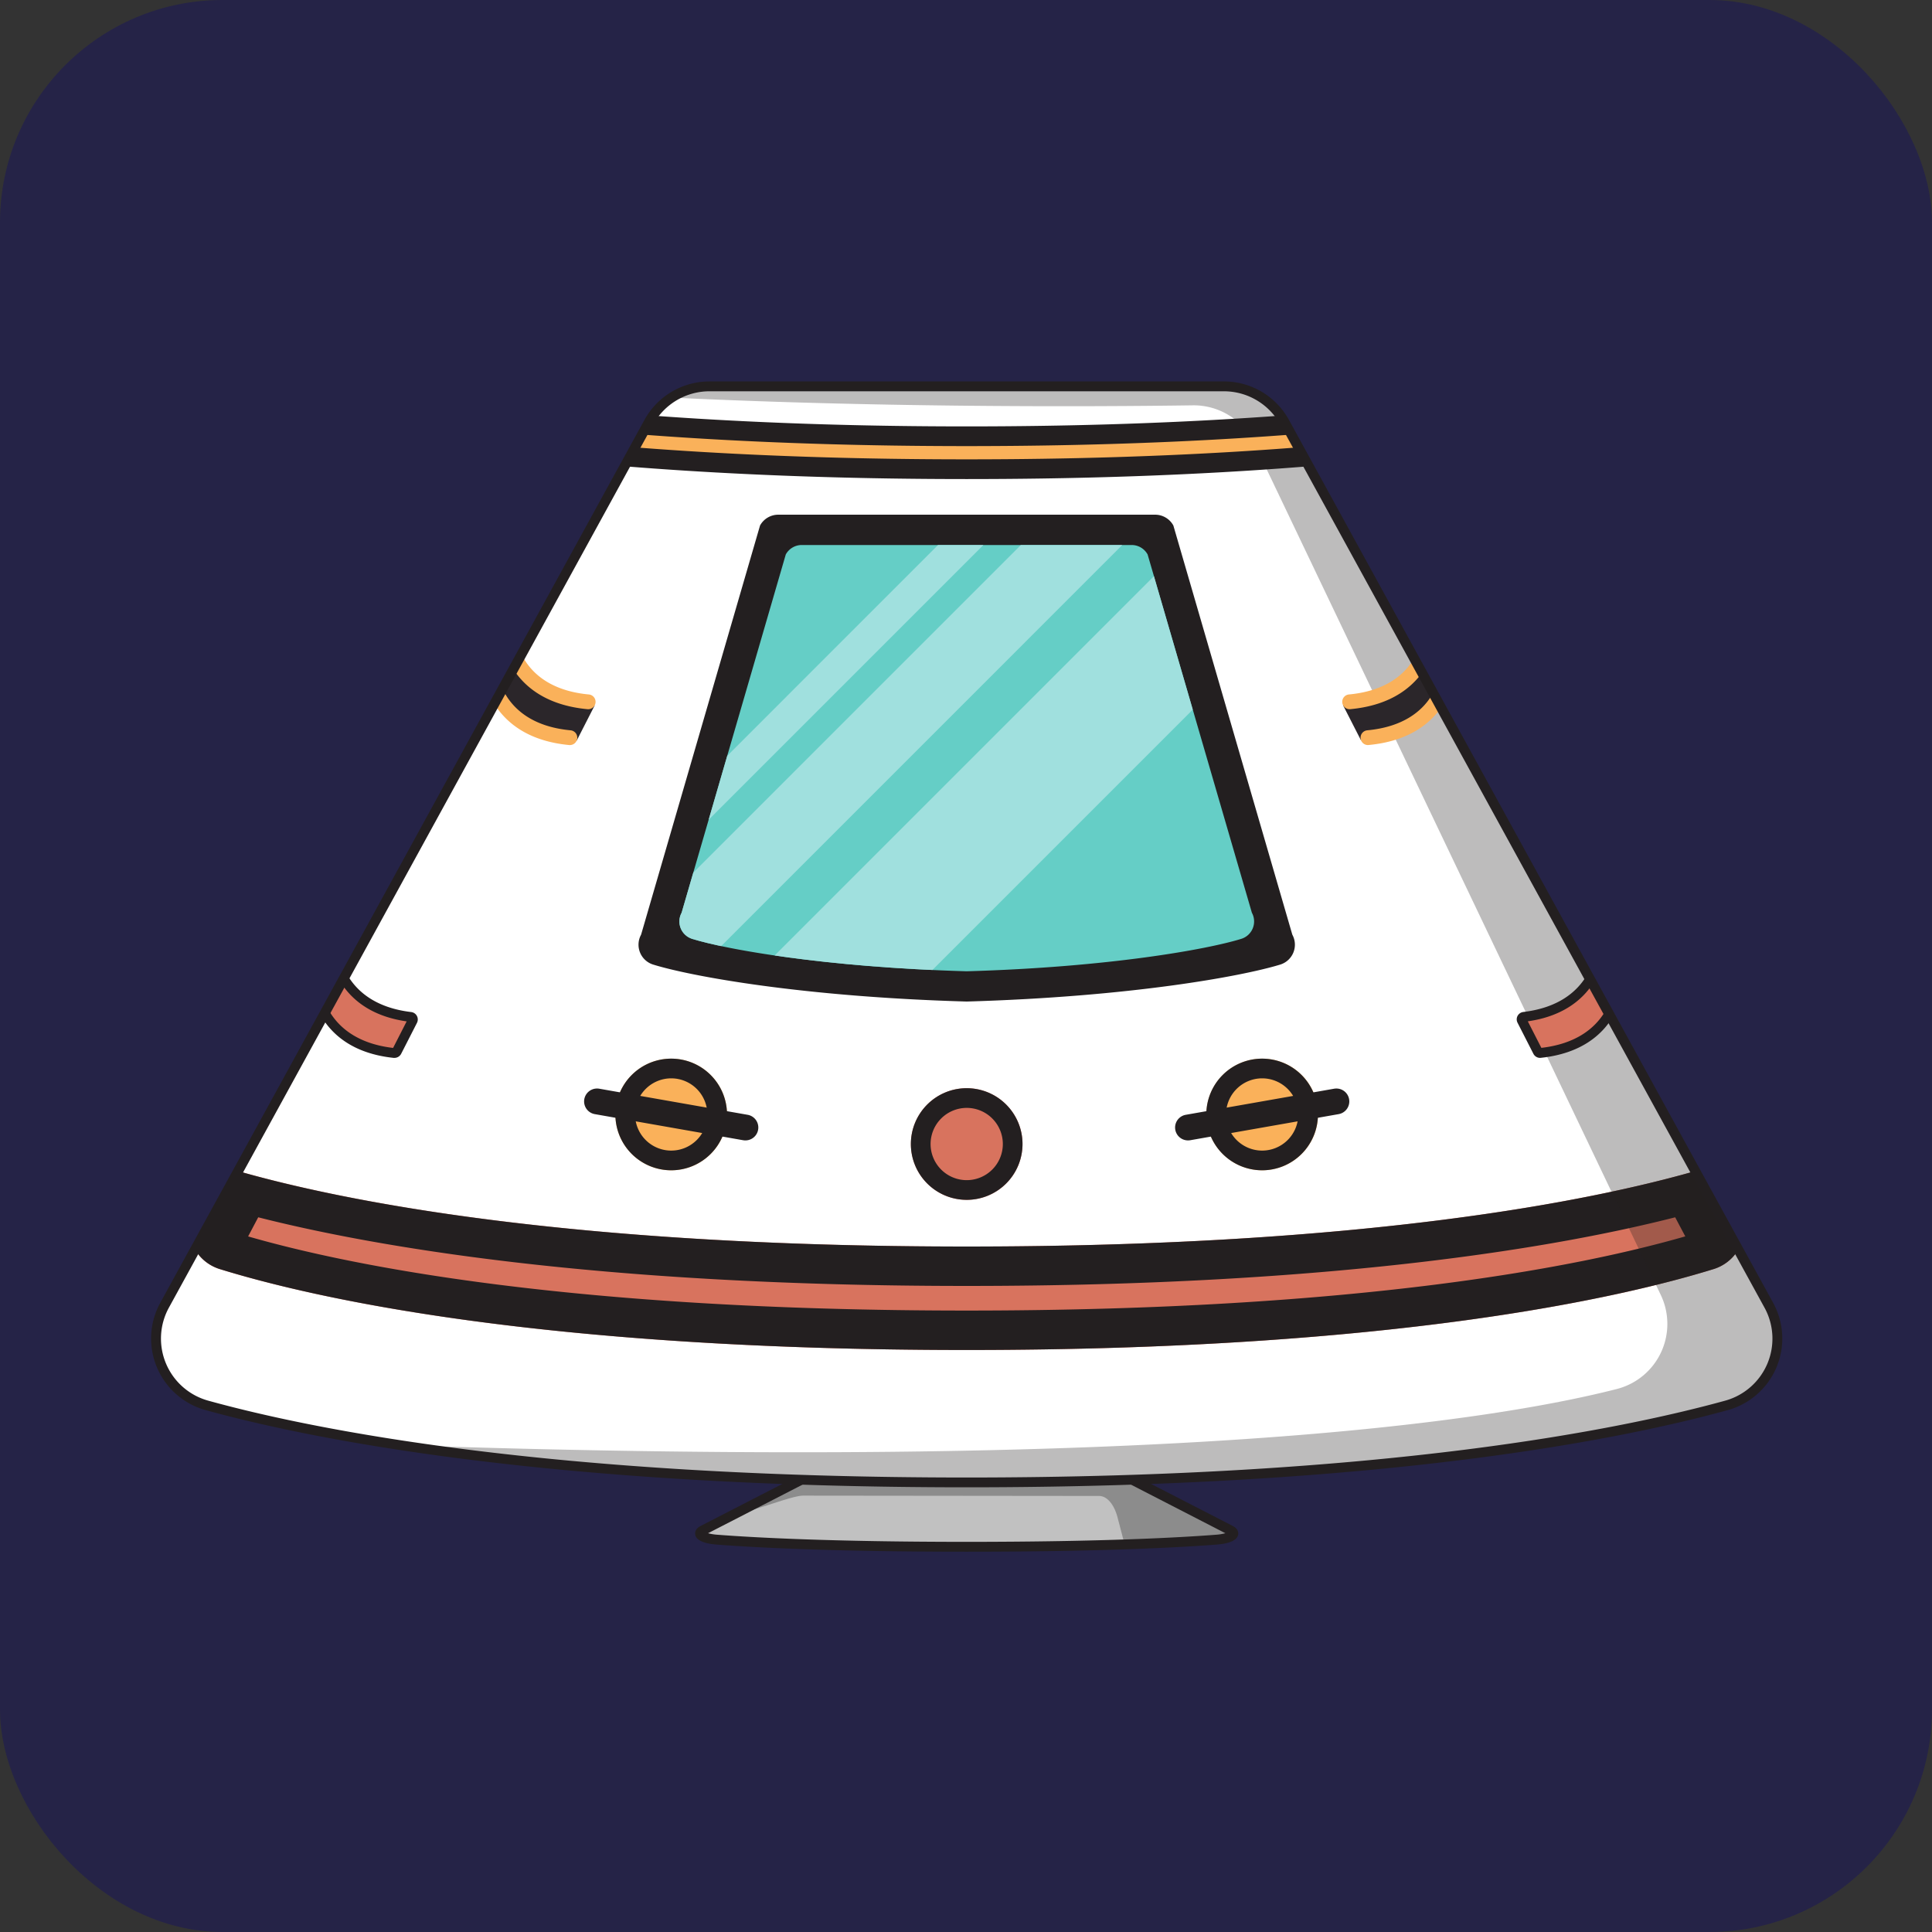 <?xml version="1.0" encoding="UTF-8" standalone="no"?>
<svg
   xmlns:dc="http://purl.org/dc/elements/1.1/"
   xmlns:cc="http://creativecommons.org/ns#"
   xmlns:rdf="http://www.w3.org/1999/02/22-rdf-syntax-ns#"
   xmlns:svg="http://www.w3.org/2000/svg"
   xmlns="http://www.w3.org/2000/svg"
   id="svg8"
   version="1.1"
   viewBox="0 0 16.933 16.933"
   height="64"
   width="64">
  <rect x="0" y="0" width="16.933" height="16.933" fill="#333333" stroke="none"/>
  <defs
     id="defs2">
    <style
       id="style1387">.cls-1,.cls-13{fill:none;}.cls-2{fill:#c0392b;}.cls-3{fill:#e67e22;}.cls-4{fill:#ecf0f1;}.cls-5{fill:#c1c1c1;}.cls-6{clip-path:url(#clip-path);}.cls-7{fill:#8c8c8c;}.cls-16,.cls-8{fill:#231f20;}.cls-9{fill:#fff;}.cls-10{fill:#d8735e;}.cls-11{fill:#65cec6;}.cls-12{clip-path:url(#clip-path-2);}.cls-13{opacity:0.44;}.cls-14{fill:#a0e0de;}.cls-15{clip-path:url(#clip-path-3);}.cls-16{opacity:0.3;}.cls-17{fill:#fab15a;}.cls-18{fill:#2b262a;}</style>
    <clipPath
       id="clip-path">
      <path
         id="prop"
         class="cls-1"
         d="M448.07,534.54c-1.95-1-5.68-1.62-9.73-1.62H356c-4.06,0-7.79.62-9.73,1.62l-77.54,39.89c-3.45,1.78-.12,4,6.79,4.53,18,1.4,55.77,3.48,121.67,3.48s103.68-2.08,121.67-3.48c6.9-.54,10.23-2.75,6.78-4.53Z" />
    </clipPath>
    <clipPath
       id="clip-path-2">
      <path
         class="cls-1"
         d="M536,273.69,485.24,99.26a8.88,8.88,0,0,0-7.78-4.61H316.83a8.88,8.88,0,0,0-7.78,4.61L258.34,273.69a8.87,8.87,0,0,0,5.14,12.74c16.33,5.05,64,13.78,133.67,15.78,69.61-2,117.33-10.73,133.66-15.78A8.87,8.87,0,0,0,536,273.69Z"
         id="path1391" />
    </clipPath>
    <clipPath
       id="clip-path-3">
      <path
         class="cls-1"
         d="M552,34.92a33.73,33.73,0,0,0-29.58-17.51H271.9a33.75,33.75,0,0,0-29.58,17.51L6.58,464.81a33.75,33.75,0,0,0,20.64,48.76c54.67,15.09,169.56,37.5,369.93,37.5s315.26-22.41,369.93-37.5a33.75,33.75,0,0,0,20.64-48.76Z"
         id="path1394" />
    </clipPath>
    <clipPath
       id="clip-path-7">
      <path
         id="prop-0"
         class="cls-1"
         d="m 448.07,534.54 c -1.95,-1 -5.68,-1.62 -9.73,-1.62 H 356 c -4.06,0 -7.79,0.62 -9.73,1.62 l -77.54,39.89 c -3.45,1.78 -0.12,4 6.79,4.53 18,1.4 55.77,3.48 121.67,3.48 65.9,0 103.68,-2.08 121.67,-3.48 6.9,-0.54 10.23,-2.75 6.78,-4.53 z" />
    </clipPath>
    <clipPath
       id="clip-path-2-9">
      <path
         class="cls-1"
         d="M 536,273.69 485.24,99.26 a 8.88,8.88 0 0 0 -7.78,-4.61 H 316.83 a 8.88,8.88 0 0 0 -7.78,4.61 l -50.71,174.43 a 8.87,8.87 0 0 0 5.14,12.74 c 16.33,5.05 64,13.78 133.67,15.78 69.61,-2 117.33,-10.73 133.66,-15.78 A 8.87,8.87 0 0 0 536,273.69 Z"
         id="path1391-3" />
    </clipPath>
    <clipPath
       id="clip-path-3-6">
      <path
         class="cls-1"
         d="M 552,34.92 A 33.73,33.73 0 0 0 522.42,17.41 H 271.9 A 33.75,33.75 0 0 0 242.32,34.92 L 6.58,464.81 a 33.75,33.75 0 0 0 20.64,48.76 c 54.67,15.09 169.56,37.5 369.93,37.5 200.37,0 315.26,-22.41 369.93,-37.5 a 33.75,33.75 0 0 0 20.64,-48.76 z"
         id="path1394-0" />
    </clipPath>
  </defs>
  <g
     transform="translate(0,-280.067)"
     id="layer1">
    <rect
       ry="1.951"
       y="280.067"
       x="4.4504802e-07"
       height="16.933"
       width="16.933"
       id="rect1366"
       style="fill:#252347;fill-opacity:1;stroke:none;stroke-width:1.364;stroke-miterlimit:4;stroke-dasharray:none" />
  </g>
  <g
     style="display:none"
     id="layer3">
    <circle
       r="0.354"
       cy="2.539"
       cx="2.416"
       id="path1545"
       style="fill:#e6e6e6;fill-opacity:1;stroke:none;stroke-width:0.752;stroke-miterlimit:4;stroke-dasharray:none" />
    <circle
       r="0.354"
       cy="5.808"
       cx="12.461"
       id="path1545-3"
       style="fill:#e6e6e6;fill-opacity:1;stroke:none;stroke-width:0.752;stroke-miterlimit:4;stroke-dasharray:none" />
    <circle
       r="0.187"
       cy="13.86"
       cx="2.973"
       id="path1545-6"
       style="fill:#e6e6e6;fill-opacity:1;stroke:none;stroke-width:0.398;stroke-miterlimit:4;stroke-dasharray:none" />
    <circle
       r="0.187"
       cy="15.697"
       cx="14.967"
       id="path1545-6-7"
       style="fill:#e6e6e6;fill-opacity:1;stroke:none;stroke-width:0.398;stroke-miterlimit:4;stroke-dasharray:none" />
    <circle
       r="0.237"
       cy="14.812"
       cx="11.309"
       id="path1545-6-7-5"
       style="fill:#e6e6e6;fill-opacity:1;stroke:none;stroke-width:0.504;stroke-miterlimit:4;stroke-dasharray:none" />
    <circle
       r="0.154"
       cy="1.331"
       cx="12.862"
       id="path1545-3-6"
       style="fill:#e6e6e6;fill-opacity:1;stroke:none;stroke-width:0.327;stroke-miterlimit:4;stroke-dasharray:none" />
    <circle
       r="0.07"
       cy="3.854"
       cx="4.794"
       id="path1545-3-6-2"
       style="fill:#e6e6e6;fill-opacity:1;stroke:none;stroke-width:0.149;stroke-miterlimit:4;stroke-dasharray:none" />
    <circle
       r="0.237"
       cy="7.429"
       cx="1.721"
       id="path1545-61"
       style="fill:#e6e6e6;fill-opacity:1;stroke:none;stroke-width:0.504;stroke-miterlimit:4;stroke-dasharray:none" />
    <circle
       r="0.154"
       cy="8.498"
       cx="15.017"
       id="path1545-61-8"
       style="fill:#e6e6e6;fill-opacity:1;stroke:none;stroke-width:0.327;stroke-miterlimit:4;stroke-dasharray:none" />
    <circle
       r="0.087"
       cy="15.681"
       cx="5.429"
       id="path1545-6-7-5-7"
       style="fill:#e6e6e6;fill-opacity:1;stroke:none;stroke-width:0.185;stroke-miterlimit:4;stroke-dasharray:none" />
  </g>
  <g
     id="layer2">
    <g
       transform="matrix(0.018,0,0,0.018,1.324,3.073)"
       id="Layer_2"
       data-name="Layer 2">
      <g
         id="Layer_1-2"
         data-name="Layer 1">
        <path
           style="fill:#c1c1c1"
           id="prop-2"
           data-name="prop"
           class="cls-5"
           d="m 448.07,534.54 c -1.95,-1 -5.68,-1.62 -9.73,-1.62 H 356 c -4.06,0 -7.79,0.62 -9.73,1.62 l -77.54,39.89 c -3.45,1.78 -0.12,4 6.79,4.53 18,1.4 55.77,3.48 121.67,3.48 65.9,0 103.68,-2.08 121.67,-3.48 6.9,-0.54 10.23,-2.75 6.78,-4.53 z" />
        <g
           class="cls-6"
           clip-path="url(#clip-path)"
           id="g1410">
          <path
             style="fill:#8c8c8c"
             class="cls-7"
             d="m 470.6,568.14 5.23,20 c 1.68,6.4 5.16,10.46 9,10.46 h 28.57 c 9.36,0 13.58,-21.87 6.36,-33 l -22.62,-34.81 c -1.74,-2.68 -3.91,-4.18 -6.17,-4.26 l -174.57,-6.1 c -3.12,-0.11 -42.57,34.58 -44.51,39.12 l 6.49,2.67 c -5.2,12.21 30.67,-4.69 39,-4.69 l 144.24,0.15 c 3.82,0 7.31,4.06 8.98,10.46 z"
             id="path1408" />
        </g>
        <path
           style="fill:#231f20"
           class="cls-8"
           d="m 397.15,584.83 c -67.07,0 -105.14,-2.18 -121.86,-3.48 -4.33,-0.34 -9.64,-1.44 -10.31,-4.77 -0.16,-0.8 -0.23,-2.82 2.61,-4.28 l 77.54,-39.89 c 2.3,-1.19 6.35,-1.89 10.82,-1.89 h 82.39 c 4.48,0 8.53,0.7 10.82,1.89 l 77.54,39.89 c 2.84,1.46 2.77,3.48 2.61,4.28 -0.67,3.33 -6,4.43 -10.31,4.77 -16.72,1.3 -54.79,3.48 -121.85,3.48 z m -125.95,-9 a 23.59,23.59 0 0 0 4.47,0.73 c 16.65,1.29 54.57,3.47 121.48,3.47 66.91,0 104.83,-2.18 121.48,-3.47 a 23.73,23.73 0 0 0 4.47,-0.73 L 447,536.67 c -1.32,-0.68 -4.49,-1.36 -8.63,-1.36 H 356 c -4.13,0 -7.31,0.68 -8.62,1.36 z"
           id="path1412" />
        <path
           style="fill:#ffffff"
           class="cls-9"
           d="M 552,34.92 A 33.73,33.73 0 0 0 522.42,17.41 H 271.9 A 33.75,33.75 0 0 0 242.32,34.92 L 6.58,464.81 a 33.75,33.75 0 0 0 20.64,48.76 c 54.67,15.09 169.56,37.5 369.93,37.5 200.37,0 315.26,-22.41 369.93,-37.5 a 33.75,33.75 0 0 0 20.64,-48.76 z"
           id="path1414" />
        <path
           style="fill:#d8735e"
           class="cls-10"
           d="m 21.81,438.36 a 21.33,21.33 0 0 0 11.67,8.86 c 45.05,13.93 155.79,39.39 363.67,39.39 207.88,0 318.62,-25.46 363.66,-39.39 a 21.33,21.33 0 0 0 11.67,-8.86 l -20.57,-38.85 c -49.9,14.27 -159.47,36.74 -354.76,36.74 -195.29,0 -304.87,-22.47 -354.76,-36.74 z"
           id="path1416" />
        <path
           style="fill:#231f20"
           class="cls-8"
           d="m 742.12,422 4.92,9.29 c -50.44,14.52 -157.8,36.12 -349.89,36.12 -192.09,0 -299.46,-21.58 -349.89,-36.1 L 52.18,422 c 55.11,14 164,33.42 345,33.42 181,0 289.82,-19.36 344.94,-33.42 m 9.79,-22.51 c -49.9,14.27 -159.47,36.74 -354.76,36.74 -195.29,0 -304.87,-22.45 -354.76,-36.72 l -20.58,38.85 a 21.33,21.33 0 0 0 11.67,8.86 c 45.05,13.93 155.79,39.39 363.67,39.39 207.88,0 318.62,-25.46 363.66,-39.39 a 21.33,21.33 0 0 0 11.67,-8.86 l -20.57,-38.85 z"
           id="path1418" />
        <g
           id="window">
          <path
             style="fill:#231f20"
             class="cls-8"
             d="M 555.7,284.39 497.77,85.15 a 10.13,10.13 0 0 0 -8.89,-5.26 H 305.41 a 10.13,10.13 0 0 0 -8.89,5.26 L 238.6,284.39 a 10.13,10.13 0 0 0 5.87,14.55 c 18.65,5.77 73.16,15.75 152.68,18 79.52,-2.29 134,-12.27 152.68,-18 a 10.13,10.13 0 0 0 5.87,-14.55 z"
             id="path1420" />
          <path
             style="fill:#65cec6"
             class="cls-11"
             d="M 536,273.69 485.24,99.26 a 8.88,8.88 0 0 0 -7.78,-4.61 H 316.83 a 8.88,8.88 0 0 0 -7.78,4.61 l -50.71,174.43 a 8.87,8.87 0 0 0 5.14,12.74 c 16.33,5.05 64,13.78 133.67,15.78 69.61,-2 117.33,-10.73 133.66,-15.78 A 8.87,8.87 0 0 0 536,273.69 Z"
             id="path1422" />
          <g
             id="window_clip"
             data-name="window clip">
            <g
               class="cls-12"
               clip-path="url(#clip-path-2)"
               id="g1432">
              <path
                 style="opacity:0.44;fill:none"
                 class="cls-13"
                 d="M 562.89,288.29 502.34,80 a 10.59,10.59 0 0 0 -9.29,-5.51 H 301.25 A 10.61,10.61 0 0 0 292,80 l -60.6,208.29 a 10.6,10.6 0 0 0 6.14,15.22 c 19.5,6 76.48,16.45 159.61,18.85 83.13,-2.4 140.11,-12.82 159.61,-18.85 a 10.59,10.59 0 0 0 6.13,-15.22 z"
                 id="path1424" />
              <polygon
                 style="fill:#a0e0de"
                 class="cls-14"
                 points="463.89,54.28 493.05,74.5 252.71,314.85 242.88,275.3 "
                 id="polygon1426" />
              <polygon
                 style="fill:#a0e0de"
                 class="cls-14"
                 points="507.89,90.25 556.21,125.82 315.87,366.17 286.88,311.27 "
                 id="polygon1428" />
              <polygon
                 style="fill:#a0e0de"
                 class="cls-14"
                 points="454.06,23.78 470.43,29.51 230.09,269.85 233.05,244.8 "
                 id="polygon1430" />
            </g>
          </g>
        </g>
        <g
           id="shuttle_clip"
           data-name="shuttle clip">
          <g
             class="cls-15"
             clip-path="url(#clip-path-3)"
             id="g1462">
            <path
               style="opacity:0.3;fill:#231f20"
               class="cls-16"
               d="m 226.83,21.47 c 114.4,6.61 233.35,5.84 280.4,5.17 a 32.75,32.75 0 0 1 30,18.63 L 735.1,459.8 a 32.7,32.7 0 0 1 -21.3,45.78 c -62.58,16 -221,39.84 -592.89,27.34 -12.44,-0.42 782.15,104.84 691,-65.42 C 614.39,98.4 639.21,119.79 639.21,119.79 L 541,2.29 c 0,0 -323.09,18.71 -314.17,19.18 z"
               id="path1436" />
            <path
               style="fill:#fab15a"
               class="cls-17"
               d="m 21.81,9.49 a 21.27,21.27 0 0 0 11.67,8.85 c 45.05,13.94 155.79,39.4 363.67,39.4 207.88,0 318.62,-25.46 363.66,-39.4 A 21.27,21.27 0 0 0 772.48,9.49 L 751.91,4.94 C 702,19.22 592.44,41.69 397.15,41.69 201.86,41.69 92.28,19.22 42.39,4.94 Z"
               id="path1438" />
            <path
               style="fill:#231f20"
               class="cls-8"
               d="M 397.15,62.54 C 190.91,62.54 79.89,37.72 32.07,22.93 A 26.37,26.37 0 0 1 17.78,12.09 L 14,6.3 42.54,0 43.71,0.33 C 91.44,14 200.82,36.9 397.15,36.9 593.48,36.9 702.86,14 750.59,0.33 l 1.16,-0.33 28.51,6.3 -3.75,5.79 A 26.31,26.31 0 0 1 762.23,22.93 C 714.41,37.72 603.39,62.54 397.15,62.54 Z M 31.47,12.27 a 16.41,16.41 0 0 0 3.43,1.49 c 47.3,14.64 157.27,39.18 362.25,39.18 204.98,0 314.94,-24.54 362.24,-39.18 a 16.18,16.18 0 0 0 3.43,-1.49 L 752.05,9.89 c -48.81,13.83 -159,36.6 -354.9,36.6 -195.9,0 -306.1,-22.77 -354.91,-36.6 z"
               id="path1440" />
            <polygon
               style="fill:#2b262a"
               class="cls-18"
               points="601.5,166.47 589.15,170.24 580.44,172.77 589.17,189.84 615,181.44 628.62,165.94 640.08,143.37 624.1,147.77 616.52,154.06 "
               id="polygon1442" />
            <path
               style="fill:#fab15a"
               class="cls-17"
               d="m 583.56,174.6 a 3.6,3.6 0 0 1 -0.33,-7.18 c 34.79,-3.24 36.08,-30.23 36.12,-31.37 a 3.54,3.54 0 0 1 3.7,-3.49 3.59,3.59 0 0 1 3.49,3.68 c 0,0.35 -1.35,34.5 -42.64,38.35 z"
               id="path1444" />
            <path
               style="fill:#fab15a"
               class="cls-17"
               d="m 592.48,192.06 a 3.6,3.6 0 0 1 -0.33,-7.18 c 34.79,-3.25 36.08,-30.23 36.11,-31.38 a 3.55,3.55 0 0 1 3.74,-3.5 3.6,3.6 0 0 1 3.49,3.69 c 0,0.34 -1.35,34.49 -42.63,38.34 z"
               id="path1446" />
            <polygon
               style="fill:#2b262a"
               class="cls-18"
               points="194.94,166.47 207.3,170.24 216,172.77 207.28,189.84 181.45,181.44 167.83,165.94 156.36,143.37 172.35,147.77 179.92,154.06 "
               id="polygon1448" />
            <path
               style="fill:#fab15a"
               class="cls-17"
               d="m 212.88,174.6 h -0.34 c -41.28,-3.85 -42.62,-38 -42.63,-38.35 a 3.6,3.6 0 0 1 7.19,-0.19 c 0,1.2 1.36,28.14 36.11,31.37 a 3.6,3.6 0 0 1 -0.33,7.18 z"
               id="path1450" />
            <path
               style="fill:#fab15a"
               class="cls-17"
               d="m 204,192.06 h -0.34 C 162.34,188.19 161,154 161,153.7 a 3.6,3.6 0 0 1 7.19,-0.2 c 0,1.2 1.37,28.14 36.12,31.38 a 3.6,3.6 0 0 1 -0.33,7.18 z"
               id="path1452" />
            <path
               style="fill:#d8735e"
               class="cls-10"
               d="m 79.86,307.21 c 0,0 0.78,30.79 38.51,34.79 a 1.27,1.27 0 0 0 1.25,-0.68 l 7.72,-15.1 a 1.24,1.24 0 0 0 -1,-1.78 C 89.54,320 88.77,289.76 88.77,289.76"
               id="path1454" />
            <path
               style="fill:#231f20"
               class="cls-8"
               d="m 118.5,344.38 a 2.42,2.42 0 0 1 -0.38,0 C 78.75,340.23 77.47,307.62 77.46,307.29 l 4.8,-0.12 -2.4,0.06 2.4,-0.07 c 0,1.17 1.25,28.35 35.59,32.37 l 6.6,-12.92 C 87.6,321.34 86.39,290.16 86.38,289.84 l 4.79,-0.12 c 0,1.14 1.25,28.27 35.48,32.34 a 3.64,3.64 0 0 1 2.83,5.25 l -7.72,15.11 a 3.69,3.69 0 0 1 -3.26,1.96 z"
               id="path1456" />
            <path
               style="fill:#d8735e"
               class="cls-10"
               d="m 715,307.21 c 0,0 -0.8,30.79 -38.53,34.79 a 1.27,1.27 0 0 1 -1.25,-0.68 l -7.72,-15.1 a 1.24,1.24 0 0 1 1,-1.78 c 36.82,-4.38 37.59,-34.66 37.59,-34.66"
               id="path1458" />
            <path
               style="fill:#231f20"
               class="cls-8"
               d="m 676.34,344.38 a 3.66,3.66 0 0 1 -3.26,-2 l -7.71,-15.1 a 3.59,3.59 0 0 1 0,-3.34 3.67,3.67 0 0 1 2.79,-1.91 c 34.23,-4.07 35.44,-31.2 35.48,-32.35 l 4.79,0.13 c 0,0.32 -1.22,31.5 -38.07,36.77 l 6.6,12.92 c 34.48,-4 35.57,-31.2 35.59,-32.36 l 4.8,0.12 c 0,0.33 -1.29,32.94 -40.66,37.09 a 2.42,2.42 0 0 1 -0.35,0.03 z m 1,-4.17 z"
               id="path1460" />
          </g>
        </g>
        <circle
           style="fill:#d8735e"
           class="cls-10"
           cx="397.15"
           cy="386.32"
           r="27.18"
           id="circle1465" />
        <path
           style="fill:#231f20"
           class="cls-8"
           d="m 397.15,368.73 a 17.59,17.59 0 1 1 -17.59,17.59 17.61,17.61 0 0 1 17.59,-17.59 m 0,-9.59 a 27.18,27.18 0 1 0 27.17,27.18 27.18,27.18 0 0 0 -27.17,-27.18 z"
           id="path1467" />
        <circle
           style="fill:#fab15a"
           class="cls-17"
           cx="253.27"
           cy="371.93"
           r="27.18"
           id="circle1469" />
        <path
           style="fill:#231f20"
           class="cls-8"
           d="m 253.27,354.34 a 17.59,17.59 0 1 1 -17.59,17.59 17.61,17.61 0 0 1 17.59,-17.59 m 0,-9.59 a 27.18,27.18 0 1 0 27.17,27.18 27.18,27.18 0 0 0 -27.17,-27.18 z"
           id="path1471" />
        <circle
           style="fill:#fab15a"
           class="cls-17"
           cx="541.03"
           cy="371.93"
           r="27.18"
           id="circle1473" />
        <path
           style="fill:#231f20"
           class="cls-8"
           d="M 541,354.34 A 17.59,17.59 0 1 1 523.41,371.93 17.61,17.61 0 0 1 541,354.34 m 0,-9.59 A 27.18,27.18 0 1 0 568.17,371.93 27.18,27.18 0 0 0 541,344.75 Z"
           id="path1475" />
        <path
           style="fill:#231f20"
           class="cls-8"
           d="m 397.15,553.47 c -204,0 -319.73,-23.55 -370.57,-37.59 A 36.15,36.15 0 0 1 4.47,463.66 L 240.22,33.77 A 36.14,36.14 0 0 1 271.9,15 h 250.49 a 36.12,36.12 0 0 1 31.68,18.76 l 235.75,429.9 a 36.15,36.15 0 0 1 -22.1,52.22 c -50.84,14.04 -166.59,37.59 -370.57,37.59 z M 271.9,19.8 A 31.33,31.33 0 0 0 244.43,36.07 L 8.68,466 a 31.35,31.35 0 0 0 19.18,45.29 c 50.6,14 165.87,37.41 369.29,37.41 203.42,0 318.68,-23.44 369.29,-37.41 A 31.34,31.34 0 0 0 785.61,466 L 549.87,36.07 A 31.36,31.36 0 0 0 522.39,19.8 Z"
           id="path1477" />
        <path
           style="fill:#231f20"
           class="cls-8"
           d="m 217.17,359.3 a 6.28,6.28 0 0 0 -1.09,12.47 l 72.2,12.7 a 6.65,6.65 0 0 0 1.08,0.09 6.28,6.28 0 0 0 1.1,-12.47 l -72.2,-12.7 a 6.77,6.77 0 0 0 -1.09,-0.09 z"
           id="path1479" />
        <path
           style="fill:#231f20"
           class="cls-8"
           d="m 577.12,359.3 a 6.65,6.65 0 0 0 -1.08,0.09 l -72.2,12.7 a 6.28,6.28 0 0 0 1.09,12.47 6.56,6.56 0 0 0 1.08,-0.09 l 72.21,-12.7 a 6.28,6.28 0 0 0 -1.1,-12.47 z"
           id="path1481" />
      </g>
    </g>
  </g>
</svg>
